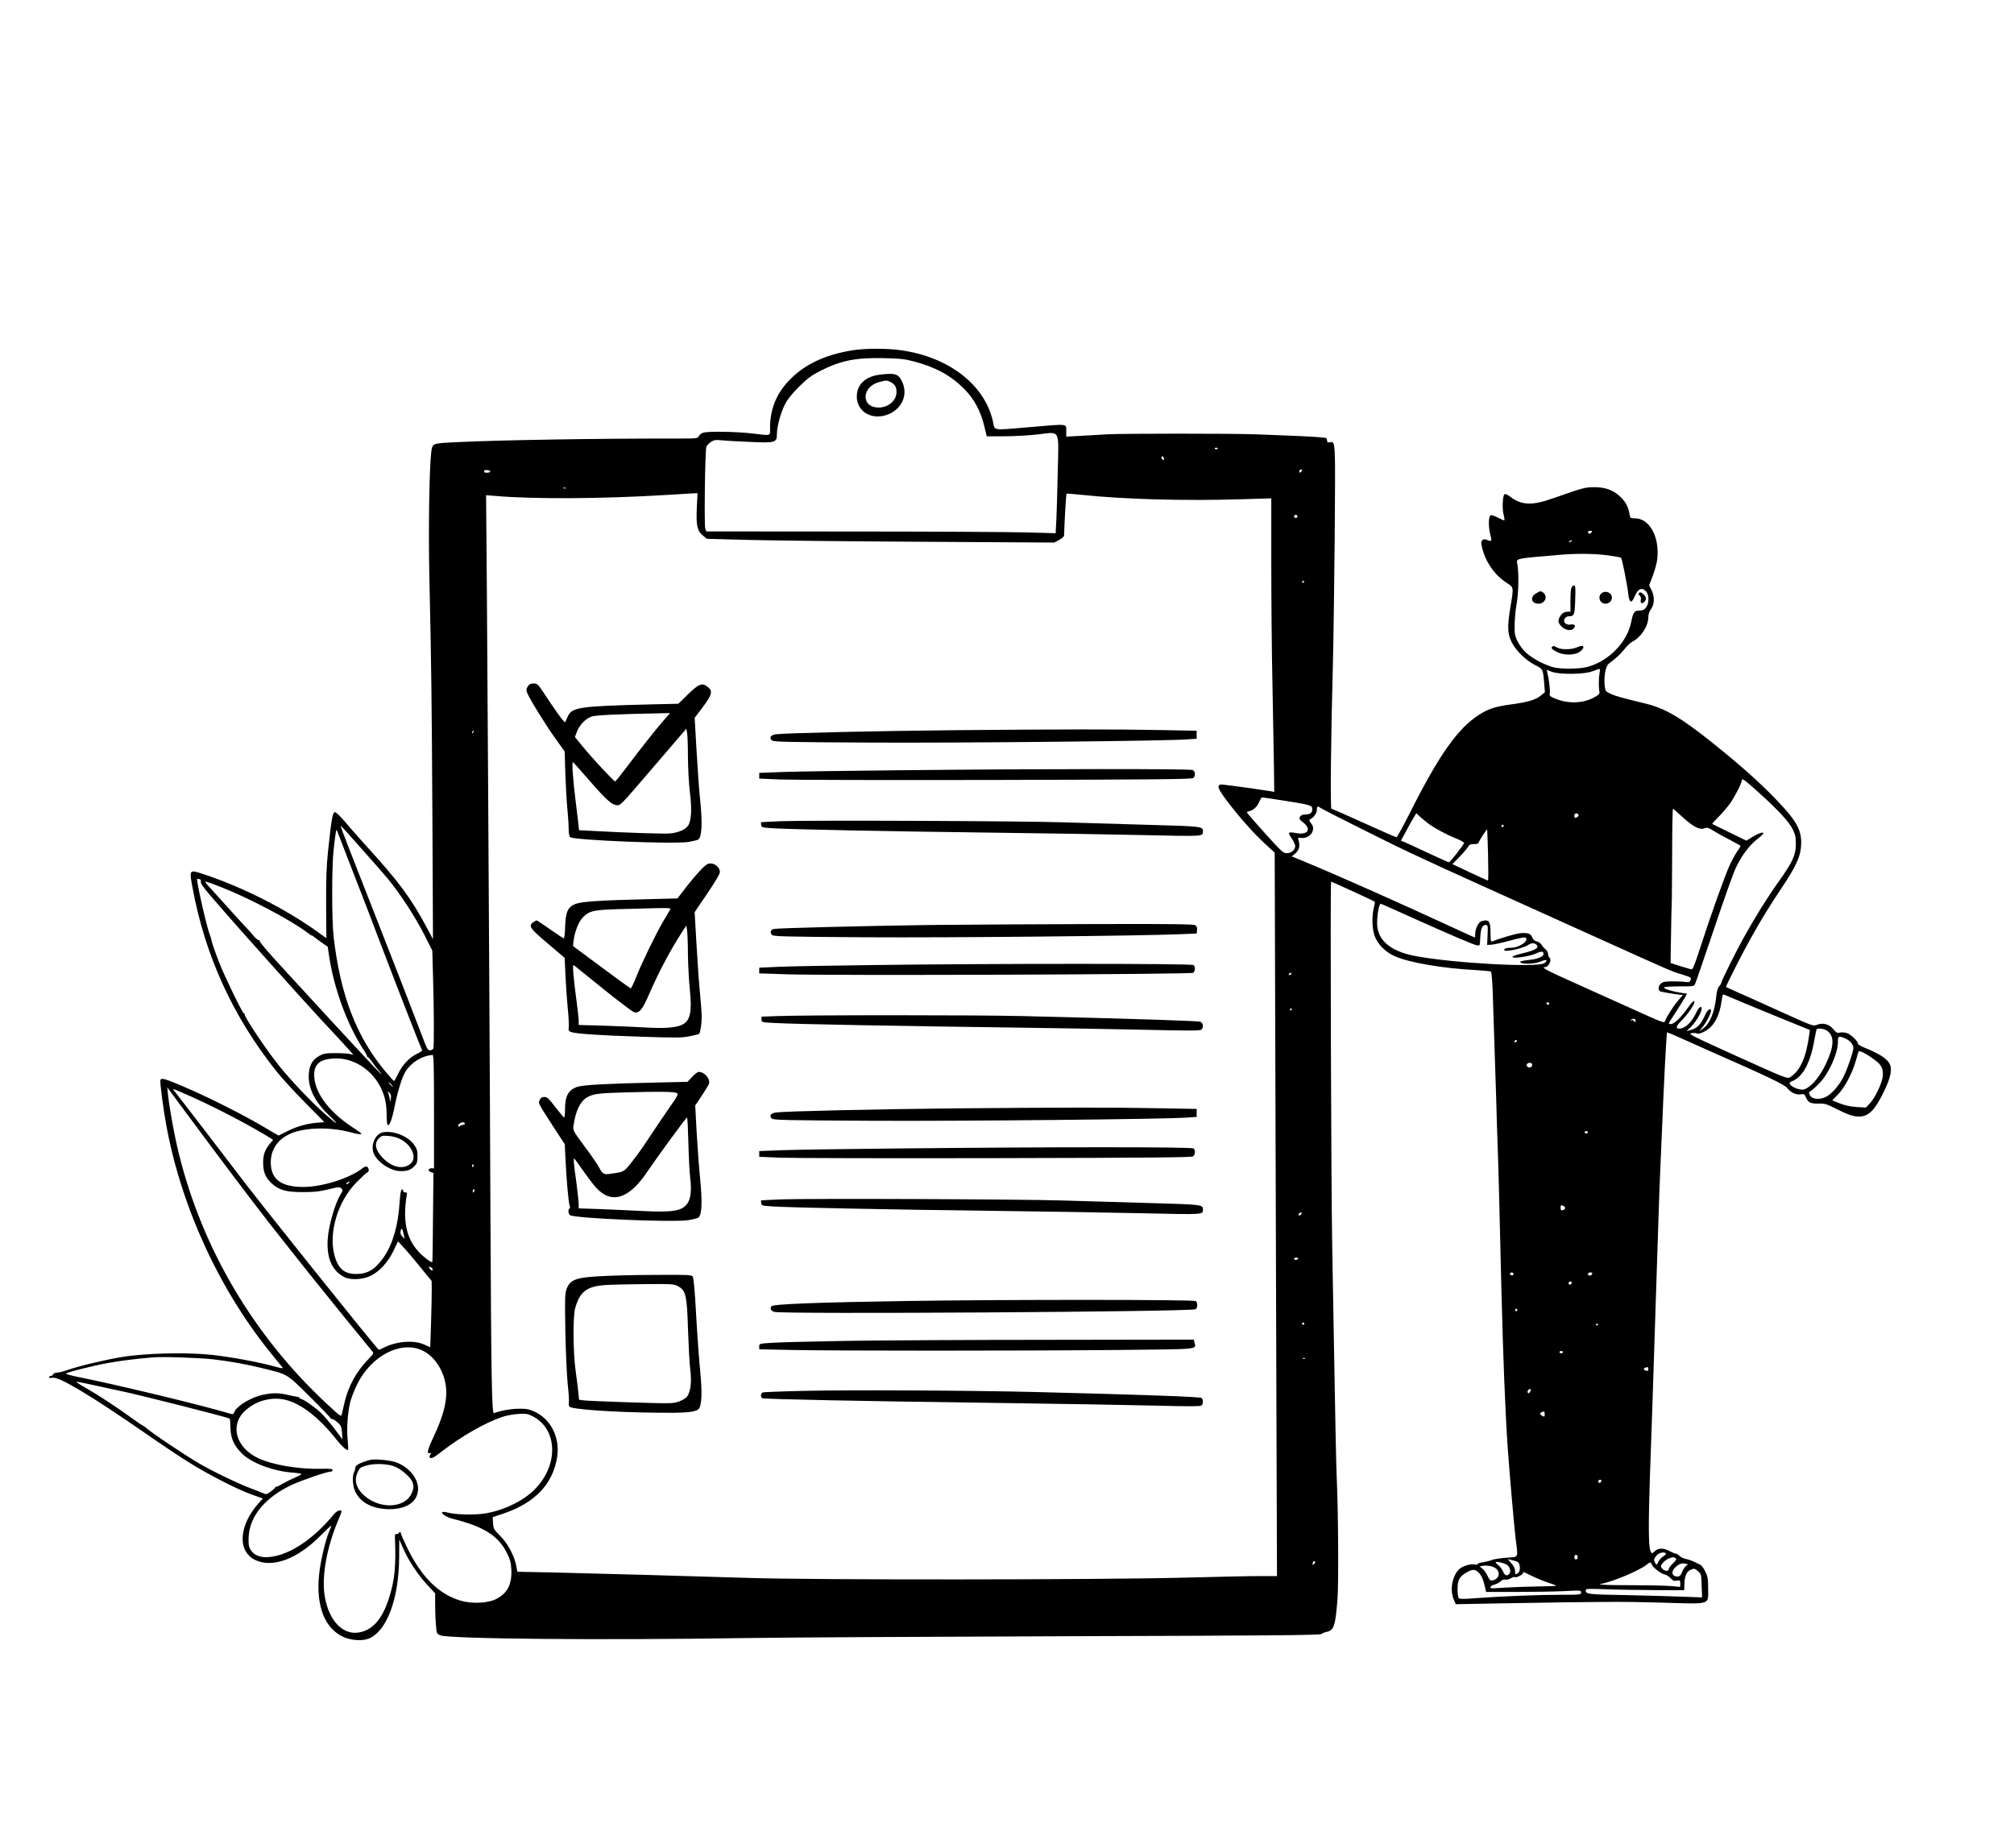 <?xml version="1.0" standalone="no"?>
<!DOCTYPE svg PUBLIC "-//W3C//DTD SVG 20010904//EN"
 "http://www.w3.org/TR/2001/REC-SVG-20010904/DTD/svg10.dtd">
<svg version="1.0" xmlns="http://www.w3.org/2000/svg"
 width="1768pt" height="1622pt" viewBox="0 0 1768 1622"
 preserveAspectRatio="xMidYMid meet">

<g transform="translate(0,1622) scale(0.1,-0.1)"
fill="#000000" stroke="none">
<path d="M7485 13145 c-244 -39 -428 -126 -561 -268 -110 -116 -163 -250 -164
-409 0 -79 17 -74 -160 -53 -135 16 -377 20 -425 7 -16 -4 -34 -18 -40 -30
-10 -22 -13 -22 -220 -22 -664 1 -1524 -13 -1890 -31 -235 -11 -228 -9 -239
-87 -17 -134 -26 -657 -17 -1087 18 -812 21 -1070 27 -2140 l5 -1050 -61 114
c-133 249 -246 400 -535 716 -55 61 -133 149 -174 198 -40 48 -81 87 -90 87
-21 0 -31 -56 -61 -340 -14 -135 -18 -243 -17 -471 l2 -295 -75 54 c-278 200
-651 390 -986 502 -145 49 -144 51 -115 -107 111 -604 355 -1137 738 -1618 48
-60 162 -185 254 -277 92 -93 166 -168 165 -169 0 0 -28 -2 -61 -5 -92 -8
-172 -30 -260 -73 l-80 -40 -145 85 c-182 107 -487 260 -693 347 -159 68 -192
77 -199 55 -6 -16 27 -265 53 -403 135 -727 475 -1459 938 -2020 36 -44 72
-88 79 -97 11 -14 1 -13 -75 8 -139 38 -374 81 -543 100 -225 24 -587 15 -796
-20 -155 -26 -374 -79 -478 -115 -33 -12 -71 -21 -86 -21 -16 0 -30 -7 -34
-15 -3 -8 -12 -15 -21 -15 -8 0 -15 -5 -15 -10 0 -7 13 -9 33 -5 57 10 333
-155 817 -490 129 -90 298 -203 375 -251 170 -107 427 -239 557 -285 l96 -34
-35 -38 c-178 -198 -192 -427 -30 -503 154 -71 371 11 576 220 47 47 86 84 88
82 2 -2 -6 -25 -18 -52 -34 -81 -76 -262 -88 -379 -28 -277 51 -474 217 -547
67 -29 161 -35 216 -14 160 61 268 348 270 716 l1 155 32 -73 c47 -108 128
-233 211 -322 l72 -78 0 -100 c0 -54 3 -134 7 -177 6 -75 7 -78 38 -91 76 -32
1414 -44 2690 -24 330 5 1597 12 2815 16 1761 5 2218 9 2230 19 8 7 29 16 46
19 64 14 76 50 95 281 11 138 7 778 -6 1060 -5 110 -12 434 -25 1185 -5 316
-12 701 -15 855 -10 522 -18 3205 -10 3205 8 0 376 -169 384 -176 2 -1 -2 -26
-9 -53 -19 -80 -15 -187 9 -252 26 -69 97 -140 174 -173 128 -57 422 -107 709
-122 70 -4 131 -10 136 -13 5 -3 13 -85 16 -181 9 -257 24 -726 31 -955 3
-110 7 -258 10 -330 9 -244 16 -507 35 -1320 15 -598 34 -1086 56 -1400 14
-203 56 -682 69 -792 22 -178 31 -159 -82 -168 -54 -4 -111 -13 -128 -20 -16
-7 -51 -16 -77 -20 -27 -3 -48 -11 -48 -16 0 -5 -11 -7 -24 -3 -33 8 -106 -14
-134 -39 -64 -59 -87 -186 -49 -271 l17 -39 368 7 c928 16 1090 17 1437 7 446
-13 410 -24 410 127 0 83 -4 104 -25 146 -14 28 -32 53 -40 57 -8 4 -34 16
-57 28 -23 11 -57 23 -76 26 -20 4 -43 16 -53 26 -9 10 -23 19 -30 19 -7 0
-34 11 -61 25 -54 29 -97 26 -132 -7 -21 -19 -21 -19 -33 9 -17 38 -18 248 -3
683 14 376 24 689 40 1185 2 83 7 222 10 310 3 88 12 365 20 615 8 250 17 500
20 555 3 55 7 159 10 230 24 587 44 966 50 973 1 1 78 -32 171 -74 93 -42 203
-91 244 -109 445 -195 616 -277 638 -305 33 -42 78 -63 119 -57 30 5 34 3 47
-28 19 -44 41 -55 112 -53 52 2 70 -4 149 -44 109 -55 155 -70 205 -70 84 1
138 55 217 217 63 129 77 203 48 252 -23 40 -93 85 -192 125 -46 18 -83 38
-83 45 0 23 -61 82 -96 93 -19 7 -47 9 -62 5 -23 -6 -32 -1 -58 30 -37 45 -94
60 -145 38 -31 -13 -39 -10 -328 121 -163 74 -334 151 -381 171 -47 21 -86 39
-88 40 -5 5 155 319 225 442 95 169 161 275 264 429 115 172 160 264 168 349
15 146 -26 227 -214 423 -152 158 -313 301 -552 493 -291 233 -426 312 -607
355 -204 49 -255 64 -299 84 -42 20 -45 24 -50 69 -9 78 8 173 35 194 71 54
103 84 140 130 22 28 53 58 69 65 74 36 139 136 139 214 0 24 8 50 21 67 33
44 36 110 9 166 l-23 47 33 86 c18 48 36 114 39 147 20 195 -69 355 -198 355
-39 0 -40 1 -46 38 -11 64 -37 112 -87 157 -63 56 -130 79 -228 78 -78 -1 -97
-6 -355 -97 -191 -67 -277 -63 -384 18 -23 17 -38 23 -45 16 -15 -15 -20 -125
-7 -176 7 -26 10 -49 7 -51 -3 -3 -27 7 -55 22 -27 15 -57 25 -65 22 -20 -8
-22 -101 -2 -175 14 -55 12 -58 -30 -42 -21 8 -31 8 -42 -3 -12 -13 -12 -23 2
-77 31 -120 111 -232 213 -297 62 -40 62 -35 33 -208 -29 -176 -27 -238 10
-312 37 -75 125 -160 207 -202 68 -34 68 -33 79 -162 l6 -76 -37 -30 c-45 -37
-112 -57 -268 -78 -131 -18 -190 -37 -275 -91 -185 -119 -351 -354 -602 -854
-61 -121 -116 -220 -121 -220 -6 0 -134 56 -286 125 -151 69 -280 125 -285
125 -11 0 -5 623 13 1275 5 193 12 702 16 1132 6 842 8 820 -44 810 -17 -3
-23 0 -23 14 0 10 -4 20 -8 23 -10 6 -131 14 -307 21 -77 3 -214 8 -305 12
-205 8 -1179 8 -1315 0 -55 -4 -157 -9 -227 -13 l-128 -7 0 46 c0 70 26 67
-323 37 -337 -28 -302 -34 -321 53 -72 317 -382 560 -798 621 -124 19 -320 19
-433 1z m538 -98 c195 -52 324 -123 444 -244 86 -87 142 -192 174 -325 l21
-88 152 0 c83 0 215 7 294 16 203 24 186 53 178 -311 -3 -159 -9 -350 -12
-423 l-7 -133 -256 7 c-141 4 -831 8 -1533 8 l-1278 1 -9 25 c-10 31 -2 686
10 717 5 13 23 32 41 44 27 17 43 19 88 14 30 -3 141 -10 245 -14 232 -11 245
-7 245 68 0 67 34 191 72 264 21 41 63 93 122 152 74 73 109 99 183 137 180
92 312 119 553 114 149 -3 190 -7 273 -29z m2667 -761 c0 -11 -19 -15 -25 -6
-3 5 1 10 9 10 9 0 16 -2 16 -4z m-470 -98 c0 -4 -6 -5 -14 -2 -8 3 -12 12 -9
21 5 12 7 12 14 1 5 -7 9 -16 9 -20z m-5916 -109 c-7 -11 -54 -12 -54 -1 0 15
10 19 35 14 14 -2 22 -8 19 -13z m7124 9 c-2 -6 -10 -14 -16 -16 -7 -2 -10 2
-6 12 7 18 28 22 22 4z m-6461 -154 c-3 -3 -12 -4 -19 -1 -8 3 -5 6 6 6 11 1
17 -2 13 -5z m1150 -171 c-7 -157 4 -205 53 -244 l35 -29 375 -10 c206 -5 893
-13 1525 -16 l1150 -7 43 23 c23 12 42 29 43 39 3 118 18 363 21 367 3 2 67
-3 144 -11 360 -38 887 -53 1382 -38 l272 8 0 -565 c0 -311 4 -783 10 -1050 5
-267 11 -592 13 -723 l3 -239 -45 8 c-173 27 -418 60 -428 57 -32 -12 -20 -40
62 -149 110 -145 230 -279 333 -374 l82 -75 5 -1670 c3 -918 7 -2347 10 -3175
l5 -1506 -133 0 c-72 1 -384 -6 -692 -14 -726 -19 -3259 -21 -3820 -2 -445 14
-1292 38 -1721 48 l-302 6 -11 56 c-17 88 -76 195 -141 260 -54 53 -58 61 -62
110 l-3 53 95 32 c277 94 434 259 471 496 26 171 -54 332 -200 399 -46 21 -70
26 -136 25 -68 0 -163 -17 -219 -39 -19 -7 -24 320 -31 1816 -3 646 -7 1546
-10 2000 -3 454 -7 1214 -10 1690 -3 476 -8 1245 -11 1709 l-7 844 83 -7 c345
-29 937 -25 1485 8 116 7 228 14 249 15 l39 1 -6 -127z m5273 -76 c0 -8 -7
-14 -15 -14 -8 0 -15 6 -15 14 0 7 7 13 15 13 8 0 15 -6 15 -13z m2580 -142
c-12 -15 -30 -12 -30 6 0 5 10 9 21 9 18 0 19 -2 9 -15z m-175 -75 c-3 -5 -12
-10 -18 -10 -7 0 -6 4 3 10 19 12 23 12 15 0z m319 -125 c60 -8 113 -18 117
-22 9 -10 56 -246 64 -325 8 -69 28 -77 52 -20 30 73 65 91 103 50 28 -30 28
-106 -1 -142 -16 -20 -29 -26 -58 -26 -44 0 -54 -14 -71 -99 -36 -180 -198
-346 -386 -396 -69 -18 -222 -20 -292 -4 -73 17 -188 77 -242 126 -28 25 -61
68 -77 101 -25 50 -28 68 -27 147 1 50 8 131 17 180 18 94 21 266 8 347 -10
59 -40 52 379 88 143 12 300 10 414 -5z m-2664 -229 c0 -3 -4 -8 -10 -11 -5
-3 -10 -1 -10 4 0 6 5 11 10 11 6 0 10 -2 10 -4z m2592 -803 c-8 -44 -9 -127
-2 -163 4 -21 -2 -28 -45 -52 -102 -55 -233 -58 -350 -8 -39 17 -45 23 -40 43
5 20 -7 125 -22 184 l-5 23 43 -17 c69 -26 286 -24 359 4 72 28 70 29 62 -14z
m-9891 -526 c-10 -9 -11 -8 -5 6 3 10 9 15 12 12 3 -3 0 -11 -7 -18z m11260
-499 c181 -161 291 -278 324 -343 25 -51 30 -72 30 -135 0 -95 -28 -157 -148
-325 -103 -145 -208 -313 -309 -495 -73 -131 -198 -384 -198 -399 0 -4 -8 -18
-19 -30 -12 -14 -21 -45 -25 -89 -14 -139 -56 -239 -119 -284 l-32 -23 28 34
c32 39 77 123 77 146 0 32 -30 13 -50 -32 -38 -87 -73 -123 -135 -137 l-30 -8
37 36 c64 62 119 176 86 176 -8 0 -23 -19 -34 -42 -40 -90 -100 -148 -153
-148 -34 0 -28 22 20 70 62 62 125 158 112 171 -6 6 -26 -15 -59 -62 -54 -78
-117 -139 -146 -139 -10 0 -18 3 -18 6 0 4 29 51 65 105 35 54 71 112 79 127
l15 29 -47 7 c-75 10 -164 38 -154 48 5 5 66 9 135 9 113 -1 128 1 136 18 6
10 80 227 166 481 85 254 172 499 194 544 49 103 116 193 183 246 29 23 55 46
56 51 8 20 -36 7 -90 -26 l-57 -35 -148 72 c-81 40 -150 74 -152 75 -2 2 24
31 58 65 34 34 80 88 102 120 42 61 99 174 99 196 0 23 18 11 121 -80z m-4129
-98 c221 -35 238 -40 238 -73 0 -32 -18 -47 -60 -47 -24 0 -39 -6 -47 -19 -11
-17 -8 -24 27 -51 77 -61 40 -114 -63 -93 -29 6 -56 7 -60 3 -5 -4 5 -27 22
-50 17 -24 31 -54 31 -67 0 -34 -34 -63 -74 -63 -31 0 -46 14 -192 176 -88 97
-159 179 -158 183 0 3 9 8 20 10 35 6 71 40 88 81 9 22 20 40 25 40 6 0 97
-14 203 -30z m315 -65 c12 -8 169 -89 350 -179 302 -151 379 -188 548 -266 33
-15 94 -43 135 -63 41 -19 217 -99 390 -177 173 -78 599 -270 945 -427 740
-334 698 -316 802 -348 77 -24 82 -27 74 -48 -8 -19 -14 -21 -47 -17 -22 3
-73 5 -115 5 -62 0 -81 -4 -98 -19 -26 -23 -28 -63 -3 -70 24 -7 131 -25 166
-28 l29 -3 -41 -48 c-39 -44 -100 -140 -115 -179 -8 -22 -5 -23 -332 125 -126
57 -344 154 -482 217 -226 101 -279 130 -241 130 34 0 65 68 38 85 -5 3 -10
17 -10 30 0 13 -11 32 -23 42 -13 10 -29 29 -36 41 -7 13 -25 25 -41 28 -20 5
-32 15 -39 35 -12 34 -43 44 -111 36 -40 -5 -170 -43 -240 -71 -13 -5 -15 5
-15 61 0 95 -9 123 -41 123 -14 0 -34 -5 -46 -11 -24 -13 -48 -67 -48 -109 0
-16 -2 -30 -3 -30 -2 0 -78 34 -168 76 -537 248 -1030 467 -1361 604 l-78 32
29 24 c34 29 45 66 32 111 -9 31 -9 31 22 27 44 -7 93 25 102 66 6 25 2 39
-16 63 -17 24 -19 32 -9 35 29 10 60 52 60 82 0 34 6 37 37 15z m3169 -74 c93
-86 154 -119 196 -103 26 10 35 7 81 -22 29 -18 94 -54 145 -80 50 -26 92 -50
92 -53 0 -2 -14 -25 -31 -49 -17 -25 -47 -80 -66 -122 -42 -91 -165 -436 -255
-714 -46 -144 -67 -198 -78 -197 -8 0 -53 13 -100 28 l-85 27 4 234 c2 129 4
258 6 285 2 28 3 227 4 443 0 215 4 392 7 392 3 0 39 -31 80 -69z m-2231 -58
c55 -42 163 -100 248 -134 40 -16 71 -33 69 -40 -4 -17 -123 -169 -132 -169
-5 0 -91 39 -192 86 -100 47 -193 90 -206 95 l-24 9 48 88 c25 48 56 102 67
120 l20 33 31 -29 c17 -15 49 -42 71 -59z m1321 76 c3 -6 0 -15 -7 -20 -22
-14 -29 -11 -29 11 0 21 24 27 36 9z m-656 -99 c0 -5 -4 -10 -10 -10 -5 0 -10
5 -10 10 0 6 5 10 10 10 6 0 10 -4 10 -10z m-10009 -220 c81 -91 178 -201 214
-245 101 -120 246 -343 322 -495 l68 -135 6 -215 c9 -290 10 -625 3 -644 -3
-9 -16 -16 -29 -16 -19 0 -27 13 -55 88 -51 136 -273 707 -440 1132 -194 492
-290 741 -290 749 0 3 12 -7 27 -24 14 -16 92 -104 174 -195z m-131 -85 c51
-132 98 -253 105 -270 7 -16 88 -228 180 -470 154 -405 352 -911 361 -926 2
-4 -21 -19 -51 -33 -65 -32 -126 -99 -163 -178 -15 -32 -30 -58 -33 -58 -3 0
-35 35 -71 78 -257 305 -400 673 -459 1187 -17 141 -17 615 -1 760 20 176 23
193 32 170 4 -11 49 -128 100 -260z m10003 48 c3 -123 3 -223 -1 -223 -3 0
-75 32 -159 72 l-153 72 63 65 c35 36 69 76 76 89 9 17 20 22 51 22 24 0 40 5
40 12 0 11 71 121 75 116 1 -2 5 -103 8 -225z m-11300 -233 c-4 -13 22 -50 83
-121 49 -56 105 -121 124 -143 83 -98 720 -809 835 -932 5 -6 60 -64 121 -130
61 -65 126 -136 144 -157 l33 -38 -29 8 c-16 4 -74 8 -129 8 -88 0 -106 -4
-144 -25 -63 -35 -91 -92 -91 -181 0 -114 62 -231 181 -343 101 -96 69 -81
-47 22 -122 109 -298 295 -399 422 -118 149 -297 417 -298 447 0 7 -3 10 -7 8
-9 -5 -168 322 -215 443 -35 88 -68 186 -71 207 0 6 -6 23 -12 38 -24 57 -112
441 -112 487 0 4 8 6 19 3 12 -3 17 -11 14 -23z m174 -46 c244 -95 610 -288
754 -396 27 -21 49 -35 49 -32 0 3 6 -1 13 -8 8 -7 39 -30 69 -51 l55 -38 12
-82 c42 -282 158 -599 296 -812 22 -33 38 -63 37 -67 -1 -5 2 -8 6 -8 5 0 24
-21 42 -47 18 -27 45 -60 58 -75 14 -16 23 -28 20 -28 -4 0 -91 91 -194 203
-103 111 -210 227 -238 257 -28 30 -101 109 -161 175 -154 168 -192 209 -261
284 -147 158 -223 249 -216 256 4 5 2 5 -4 2 -6 -4 -29 14 -50 40 -22 26 -46
54 -55 62 -23 24 -135 146 -219 240 -41 46 -86 96 -100 111 -43 45 -53 60 -41
60 6 0 64 -21 128 -46z m10411 -248 c386 -174 602 -266 622 -266 23 0 21 -4
25 77 4 72 18 103 46 103 20 0 21 -4 18 -87 l-4 -88 40 2 c22 2 95 18 162 36
67 19 127 31 133 27 40 -25 -50 -90 -125 -90 -44 0 -74 -13 -56 -24 20 -13
173 23 207 49 25 19 58 19 75 -1 21 -26 -14 -46 -125 -73 -66 -16 -94 -27 -88
-33 15 -15 157 8 209 33 43 21 63 19 63 -6 0 -21 -49 -43 -111 -50 -88 -10
-105 -15 -88 -26 25 -16 131 -10 176 11 46 21 68 10 30 -15 -65 -42 -822 1
-1146 65 -213 43 -324 143 -322 289 1 86 19 174 34 167 7 -2 108 -48 225 -100z
m-1013 -516 c-3 -5 -11 -10 -16 -10 -6 0 -7 5 -4 10 3 6 11 10 16 10 6 0 7 -4
4 -10z m3960 -249 c88 -37 258 -107 377 -155 l216 -88 -5 -36 c-27 -204 -78
-319 -166 -377 -27 -17 -27 -17 -466 181 -401 182 -436 199 -403 204 21 3 42
2 48 -2 6 -5 27 -2 46 7 97 40 151 131 173 288 3 26 9 47 13 47 4 0 79 -31
167 -69z m-1695 -11 c0 -5 -4 -10 -9 -10 -6 0 -13 5 -16 10 -3 6 1 10 9 10 9
0 16 -4 16 -10z m-2260 -50 c0 -5 -5 -10 -11 -10 -5 0 -7 5 -4 10 3 6 8 10 11
10 2 0 4 -4 4 -10z m3018 -98 c2 -7 -1 -12 -7 -12 -6 0 -11 4 -11 10 0 5 -8 7
-17 4 -15 -5 -16 -4 -3 5 17 12 32 10 38 -7z m1685 -93 c63 -49 57 -140 -17
-294 -47 -96 -105 -171 -160 -205 -29 -17 -41 -19 -76 -11 -40 9 -80 35 -80
53 0 5 10 12 23 17 91 35 159 160 193 353 9 51 18 96 21 101 9 15 71 6 96 -14z
m153 -64 c43 -18 73 -52 74 -84 0 -34 -56 -196 -92 -264 -43 -80 -109 -151
-160 -171 -56 -23 -115 -13 -131 21 -9 21 -8 26 8 35 11 6 45 36 75 67 83 84
162 259 164 359 0 58 5 61 62 37z m-2881 -25 c-3 -5 -11 -10 -16 -10 -6 0 -7
5 -4 10 3 6 11 10 16 10 6 0 7 -4 4 -10z m3147 -168 c56 -42 72 -76 66 -140
-6 -60 -67 -189 -113 -238 l-35 -37 -83 5 c-55 4 -103 14 -147 32 l-66 26 52
53 c58 61 123 183 154 290 12 40 23 78 25 85 5 15 69 -18 147 -76z m-12652
-450 l0 -499 -21 1 c-30 1 -36 -22 -8 -33 l24 -8 -4 -389 c-1 -214 -4 -391 -6
-393 -8 -8 -75 42 -118 88 -111 119 -144 275 -105 509 2 11 -3 16 -14 14 -11
-2 -18 3 -18 13 0 9 -6 15 -12 13 -9 -3 -15 -40 -20 -112 -12 -201 -60 -368
-139 -482 -73 -106 -139 -147 -239 -148 -108 -1 -163 47 -195 169 -51 198 32
472 195 636 41 42 83 81 94 86 13 7 16 16 11 32 -8 26 -25 27 -56 3 -111 -86
-351 -162 -515 -162 -197 0 -287 67 -287 216 0 114 63 205 175 253 129 55 347
59 529 10 44 -12 83 -19 86 -15 8 7 17 0 -93 74 -198 135 -314 298 -316 443 0
97 48 139 169 147 193 12 380 -124 444 -326 15 -46 22 -96 23 -159 0 -50 4
-94 7 -97 17 -17 40 43 64 164 27 134 64 252 93 300 52 84 144 141 240 149 9
1 12 -105 12 -497z m9640 408 c0 -21 -33 -29 -45 -10 -9 15 4 30 26 30 12 0
19 -7 19 -20z m-10015 -170 c10 -11 16 -20 13 -20 -3 0 -13 9 -23 20 -10 11
-16 20 -13 20 3 0 13 -9 23 -20z m-1596 -525 c299 -400 492 -653 646 -846 55
-69 159 -200 230 -290 112 -141 508 -629 553 -682 15 -16 11 -22 -40 -75 -100
-103 -171 -233 -203 -372 -10 -41 -20 -87 -24 -103 -6 -27 -8 -26 -136 93
-636 593 -1086 1352 -1293 2185 -40 159 -84 400 -97 525 l-7 65 96 -130 c53
-71 177 -238 275 -370z m-214 442 c209 -90 507 -243 696 -356 l77 -47 -25 -29
c-48 -59 -63 -100 -63 -172 0 -85 23 -137 80 -186 67 -57 124 -72 270 -72 98
0 146 5 223 24 89 22 99 23 114 8 14 -14 14 -18 -6 -50 -52 -85 -109 -285
-115 -407 -7 -162 41 -267 148 -322 53 -27 160 -22 230 12 76 37 151 118 199
217 l41 86 54 -59 c30 -32 96 -111 147 -174 l94 -115 1 -75 c0 -41 -2 -172 -6
-291 l-7 -216 -54 24 c-90 41 -242 29 -355 -28 -21 -10 -39 -19 -42 -19 -12 0
-1103 1363 -1236 1544 -14 19 -144 189 -289 378 -145 189 -269 349 -275 357
-13 17 -20 19 99 -32z m1806 -39 l-5 -33 -6 35 c-3 20 -10 42 -15 50 -6 10 -2
9 12 -2 15 -14 18 -26 14 -50z m650 -223 c-1 -5 -9 -10 -18 -10 -10 0 -21 -4
-25 -10 -4 -5 -11 -6 -15 -1 -10 10 27 38 45 34 7 -2 13 -7 13 -13z m9859 -75
c0 -5 -7 -10 -15 -10 -8 0 -15 5 -15 10 0 6 7 10 15 10 8 0 15 -4 15 -10z
m-9783 -295 c0 -8 -4 -12 -9 -9 -5 3 -6 10 -3 15 9 13 12 11 12 -6z m-1097
-150 c-7 -9 -15 -13 -19 -10 -3 3 1 10 9 15 21 14 24 12 10 -5z m1104 -70 c-4
-8 -8 -15 -10 -15 -2 0 -4 7 -4 15 0 8 4 15 10 15 5 0 7 -7 4 -15z m9560 -131
c22 -9 20 -31 -4 -37 -16 -4 -20 0 -20 19 0 26 1 27 24 18z m-2300 -69 c-7
-16 -24 -21 -24 -6 0 8 7 13 27 20 1 1 0 -6 -3 -14z m-7879 -185 l7 -35 -20
20 c-15 15 -19 28 -15 49 7 33 17 21 28 -34z m7850 -210 c-3 -5 -13 -10 -21
-10 -8 0 -14 5 -14 10 0 6 9 10 21 10 11 0 17 -4 14 -10z m-7606 -79 c7 -5 12
-14 9 -21 -2 -7 -10 -4 -22 9 -19 21 -12 28 13 12z m9494 -47 c11 -11 -3 -24
-18 -18 -8 4 -12 10 -9 15 6 11 18 12 27 3z m695 -6 c-7 -19 -38 -22 -38 -4 0
10 9 16 21 16 12 0 19 -5 17 -12z m-180 -80 c-6 -18 -28 -21 -28 -4 0 9 7 16
16 16 9 0 14 -5 12 -12z m-478 -238 c0 -5 -4 -10 -10 -10 -5 0 -10 5 -10 10 0
6 5 10 10 10 6 0 10 -4 10 -10z m-1870 -120 c0 -5 -4 -10 -10 -10 -5 0 -10 5
-10 10 0 6 5 10 10 10 6 0 10 -4 10 -10z m2580 -4 c0 -3 -4 -8 -10 -11 -5 -3
-10 -1 -10 4 0 6 5 11 10 11 6 0 10 -2 10 -4z m-10325 -230 c103 -47 185 -166
207 -300 20 -123 -12 -262 -111 -471 -50 -105 -57 -143 -26 -131 12 4 13 2 2
-15 -10 -16 -9 -21 2 -28 10 -7 37 8 95 54 173 134 380 253 531 305 33 12 96
24 140 27 73 5 85 3 131 -20 220 -112 230 -428 19 -641 -105 -107 -289 -193
-458 -215 -89 -11 -236 -7 -300 9 -26 7 -51 10 -54 6 -14 -14 38 -46 99 -61
266 -67 395 -149 469 -300 28 -57 35 -83 38 -148 5 -127 -35 -204 -133 -254
-73 -38 -215 -44 -315 -14 -194 59 -346 212 -472 475 -27 56 -49 107 -49 114
0 6 -4 12 -10 12 -5 0 -10 -4 -10 -9 0 -5 -8 -8 -17 -7 -14 1 -18 -6 -16 -34
10 -253 -1 -369 -53 -532 -57 -177 -138 -272 -253 -297 -144 -31 -268 91 -308
303 -33 175 12 437 121 693 31 75 31 73 5 73 -11 0 -32 -15 -47 -32 -192 -235
-420 -378 -599 -378 -62 0 -113 26 -136 70 -15 28 -17 50 -14 114 12 182 149
344 383 453 89 40 300 113 332 113 12 0 22 6 22 14 0 11 -19 14 -97 12 -200
-5 -432 34 -558 94 -195 93 -249 289 -115 414 96 90 234 127 358 97 139 -35
295 -157 447 -350 44 -56 91 -98 101 -89 2 3 0 42 -4 89 -10 97 0 242 23 332
8 34 36 104 61 156 122 248 381 384 569 297z m10015 -16 c0 -5 -7 -10 -15 -10
-8 0 -15 5 -15 10 0 6 7 10 15 10 8 0 15 -4 15 -10z m-11840 -64 c160 -20 275
-41 419 -76 233 -57 213 -45 421 -251 102 -101 184 -187 183 -190 -1 -4 3 -6
10 -5 7 0 29 -13 49 -30 32 -28 36 -37 40 -90 l4 -59 -72 95 c-39 52 -94 116
-122 142 -52 48 -153 118 -172 118 -5 0 -10 4 -10 8 0 4 -8 8 -17 9 -10 1 -47
9 -83 17 -81 19 -136 20 -221 2 -108 -23 -237 -102 -254 -156 -5 -16 -11 -17
-38 -9 -259 77 -986 252 -1349 325 -49 10 -88 21 -88 25 0 10 229 69 370 94
109 20 230 35 390 49 87 8 426 -4 540 -18z m9577 8 c-3 -3 -12 -4 -19 -1 -8 3
-5 6 6 6 11 1 17 -2 13 -5z m3013 -93 c0 -14 -5 -18 -20 -14 -23 6 -26 19 -7
26 22 9 27 7 27 -12z m-13618 -147 c90 -20 181 -40 203 -44 165 -34 951 -233
962 -244 2 -2 5 -39 6 -82 3 -91 29 -151 99 -222 79 -82 272 -156 441 -169 43
-3 80 -9 82 -13 2 -4 -22 -17 -53 -30 -31 -13 -79 -37 -107 -53 -27 -17 -56
-30 -63 -30 -6 0 -10 -2 -7 -5 2 -3 -14 -18 -36 -34 -39 -28 -42 -29 -72 -15
-18 8 -66 27 -107 42 -108 40 -344 154 -457 221 -151 90 -404 260 -480 324 -7
5 -15 10 -17 10 -3 0 -46 30 -96 66 -111 81 -293 201 -380 250 -83 47 -107 64
-93 64 7 0 85 -16 175 -36z m12582 -48 c-3 -9 -10 -16 -15 -16 -14 0 -11 28 4
33 16 6 19 3 11 -17z m126 -201 c0 -23 -2 -24 -20 -15 -23 12 -26 26 -7 33 23
10 27 7 27 -18z m498 -587 c-6 -18 -28 -21 -28 -4 0 9 7 16 16 16 9 0 14 -5
12 -12z m566 -636 c3 -5 -8 -16 -23 -25 -16 -9 -35 -31 -44 -48 -14 -30 -15
-31 -26 -11 -15 28 -14 35 10 66 20 25 71 37 83 18z m-774 -32 c0 -11 -7 -20
-15 -20 -8 0 -15 9 -15 20 0 11 7 20 15 20 8 0 15 -9 15 -20z m859 -9 c11 -7
7 -16 -22 -44 -21 -19 -37 -42 -37 -51 0 -21 -34 -21 -54 0 -9 8 -16 19 -16
22 0 18 35 55 64 68 37 16 46 17 65 5z m-1388 -32 c24 -12 29 -76 9 -94 -24
-22 -30 -19 -30 15 0 19 -11 42 -32 66 l-32 37 34 -8 c19 -4 42 -11 51 -16z
m-1782 -15 c-15 -18 -22 -13 -13 10 3 9 10 13 16 10 5 -3 4 -12 -3 -20z m1688
-10 c28 -18 40 -59 23 -79 -20 -24 -40 -17 -55 19 -8 19 -26 43 -40 54 -14 11
-25 23 -25 27 0 11 72 -5 97 -21z m1277 -5 c14 -27 84 -78 113 -82 12 -2 34
-16 48 -31 21 -23 32 -27 56 -22 27 5 29 3 29 -25 l0 -30 -72 7 c-40 4 -207 8
-372 8 -173 0 -282 4 -260 9 117 23 342 118 409 171 33 26 33 26 49 -5z m309
11 c6 0 2 -7 -10 -15 -11 -8 -28 -33 -37 -55 -12 -30 -21 -40 -39 -40 -51 0
-61 43 -19 82 28 27 57 38 80 32 8 -2 19 -4 25 -4z m-1687 -35 c50 -32 37 -96
-22 -108 -22 -4 -28 2 -46 40 -11 24 -31 52 -45 62 l-24 20 23 4 c36 8 88 0
114 -18z m1781 -29 c27 -23 28 -29 31 -127 l4 -102 -164 6 c-89 4 -316 10
-503 14 -342 6 -354 8 -355 43 0 13 22 14 162 9 90 -4 285 -7 433 -8 l270 -1
2 61 c2 65 20 104 56 119 32 13 33 12 64 -14z m-1922 -16 c19 -20 34 -52 45
-97 l16 -68 265 0 c145 0 333 3 417 7 148 8 152 7 152 -12 0 -19 -7 -20 -177
-20 -196 0 -544 -14 -752 -30 -96 -8 -137 -8 -145 0 -6 6 -11 42 -11 80 0 79
17 111 81 147 52 30 75 29 109 -7z m461 -24 c38 -19 102 -45 141 -58 40 -13
73 -25 73 -28 0 -3 -69 -6 -153 -7 -127 -2 -250 -7 -396 -16 -40 -3 -35 21 7
32 21 6 46 19 56 30 10 11 25 16 40 14 13 -3 35 3 49 12 15 9 31 14 36 10 13
-7 71 22 71 35 0 14 -2 14 76 -24z"/>
<path d="M7718 12930 c-115 -15 -188 -79 -196 -174 -11 -134 111 -223 251
-182 136 40 203 172 148 292 -33 73 -63 82 -203 64z m102 -65 c36 -19 50 -43
50 -87 0 -80 -83 -144 -174 -135 -140 13 -125 184 19 222 65 18 71 18 105 0z"/>
<path d="M4633 10194 c-13 -21 -15 -31 -6 -55 20 -51 160 -279 247 -400 l83
-116 6 -199 c4 -110 12 -248 18 -309 6 -60 11 -138 11 -172 0 -35 6 -67 12
-72 35 -27 915 -63 1041 -42 39 7 76 16 83 20 34 21 40 142 18 351 -8 74 -22
266 -31 426 l-17 292 71 94 c81 108 90 142 45 177 -50 40 -78 29 -173 -63
l-86 -84 -255 -6 c-604 -15 -677 -25 -713 -100 -9 -17 -18 -40 -22 -50 -4 -15
-19 1 -72 75 -36 52 -91 131 -120 177 -50 76 -57 82 -88 82 -26 0 -39 -6 -52
-26z m1195 -296 c-81 -93 -201 -246 -317 -400 -57 -76 -107 -138 -111 -138
-12 0 -206 210 -286 308 l-67 82 18 48 c23 59 78 116 130 132 35 12 227 21
593 28 l94 2 -54 -62z m211 -326 c1 -95 8 -232 17 -305 18 -144 14 -239 -11
-288 -20 -37 -79 -66 -156 -75 -49 -6 -391 5 -695 22 l-111 6 -6 57 c-3 31
-15 128 -26 216 -21 169 -32 325 -22 324 3 0 43 -44 89 -97 175 -204 244 -272
284 -278 46 -8 19 -35 358 360 l265 309 7 -39 c4 -21 7 -117 7 -212z"/>
<path d="M8390 9810 c-702 -7 -1491 -25 -1577 -36 -46 -6 -63 -28 -38 -53 13
-14 115 -16 873 -20 810 -4 2588 14 2772 28 l85 6 0 35 0 35 -320 6 c-401 8
-870 7 -1795 -1z"/>
<path d="M7880 9458 c-437 -4 -889 -11 -1005 -15 l-210 -8 0 -25 0 -25 180 -8
c99 -4 953 -6 1897 -4 1377 3 1720 6 1733 17 21 17 19 57 -4 70 -23 12 -1358
11 -2591 -2z"/>
<path d="M6860 9011 c-96 -4 -176 -8 -178 -9 -2 -1 -2 -12 0 -24 3 -22 9 -23
103 -29 143 -10 1043 -28 1955 -39 432 -5 1014 -15 1294 -21 540 -12 525 -13
526 33 0 43 -7 44 -481 57 -250 7 -584 17 -744 22 -355 12 -2234 19 -2475 10z"/>
<path d="M6144 8575 c-34 -36 -92 -105 -129 -154 l-68 -88 -271 -7 c-398 -9
-573 -21 -623 -41 -68 -27 -87 -68 -92 -198 -2 -77 -7 -107 -15 -104 -6 3 -60
39 -120 81 -60 42 -112 76 -115 76 -4 0 -17 -7 -29 -16 -46 -32 -31 -54 127
-187 l148 -126 7 -155 c4 -85 13 -215 20 -288 8 -73 11 -147 9 -165 -4 -27 -1
-34 18 -42 39 -16 241 -30 615 -42 311 -10 360 -10 429 4 43 9 80 18 82 21 11
11 23 86 23 146 0 36 -7 126 -14 200 -8 74 -22 267 -31 429 l-17 293 111 164
c71 105 111 172 111 189 0 37 -41 75 -82 75 -27 0 -43 -11 -94 -65z m-263
-343 c-5 -9 -30 -53 -57 -97 -66 -112 -192 -371 -239 -492 -22 -56 -44 -101
-49 -100 -5 2 -121 86 -258 188 l-248 184 5 45 c11 85 45 170 84 209 57 57 96
65 356 71 444 12 417 12 406 -8z m158 -387 c1 -88 8 -225 16 -304 21 -202 6
-280 -65 -316 -52 -27 -159 -35 -322 -25 -84 5 -251 12 -370 16 l-218 6 0 37
c0 20 -9 99 -19 176 -11 77 -23 181 -27 230 -6 77 -5 88 7 79 8 -6 124 -100
258 -208 134 -108 255 -199 268 -202 45 -12 73 23 133 162 85 195 185 384 289
544 l36 55 7 -45 c3 -25 7 -117 7 -205z"/>
<path d="M8180 8100 c-574 -8 -1347 -27 -1386 -35 -28 -6 -36 -28 -20 -50 12
-16 70 -18 817 -23 741 -5 2433 12 2772 27 l142 6 3 30 c3 19 -2 33 -14 42
-14 10 -187 13 -883 11 -476 -1 -1120 -5 -1431 -8z"/>
<path d="M7655 7748 c-346 -4 -711 -11 -810 -15 l-180 -8 0 -25 0 -25 240 -8
c391 -13 3553 -1 3570 13 18 15 19 52 3 68 -14 14 -1767 14 -2823 0z"/>
<path d="M6825 7300 l-140 -5 0 -25 c0 -25 0 -25 125 -31 176 -10 1114 -27
2045 -39 435 -6 989 -15 1233 -21 342 -8 447 -8 458 2 22 18 17 58 -8 69 -21
8 -528 25 -1558 50 -395 10 -1904 10 -2155 0z"/>
<path d="M6076 6766 l-41 -43 -295 -7 c-394 -8 -616 -20 -668 -36 -82 -26
-112 -79 -112 -202 0 -38 -3 -68 -8 -68 -4 0 -38 41 -76 90 -58 77 -73 90 -97
90 -22 0 -32 -7 -41 -26 -14 -30 -17 -24 122 -239 l98 -150 6 -130 c9 -185 26
-375 36 -407 6 -17 5 -28 -1 -28 -13 0 -11 -46 4 -57 36 -29 913 -66 1042 -44
39 7 76 16 83 20 34 21 39 134 17 356 -9 83 -21 258 -29 390 l-13 240 57 85
c31 47 59 93 63 102 16 44 -37 108 -89 108 -10 0 -36 -20 -58 -44z m-134 -142
c16 -8 7 -25 -75 -141 -50 -73 -125 -183 -165 -245 -69 -107 -154 -222 -206
-279 -16 -17 -40 -29 -68 -33 -24 -3 -60 -9 -81 -12 -44 -7 -60 3 -89 59 -11
22 -67 104 -125 181 -103 140 -104 141 -98 186 17 123 57 209 115 244 58 34
96 39 335 46 297 9 435 7 457 -6z m101 -436 c3 -123 10 -261 16 -308 13 -105
5 -181 -23 -223 -46 -68 -129 -82 -401 -68 -110 6 -280 13 -377 17 l-178 6 0
36 c0 20 -9 102 -19 182 -25 181 -28 220 -21 220 3 -1 37 -46 75 -102 39 -55
90 -123 115 -151 136 -152 291 -105 454 139 81 121 339 473 347 474 4 0 9
-100 12 -222z"/>
<path d="M8395 6490 c-705 -7 -1496 -25 -1582 -36 -46 -6 -63 -28 -38 -53 14
-14 115 -16 878 -20 816 -4 2583 14 2767 28 l85 6 0 35 0 35 -330 6 c-413 8
-851 7 -1780 -1z"/>
<path d="M7890 6138 c-443 -4 -899 -11 -1015 -15 l-210 -8 0 -25 0 -25 180 -8
c99 -4 953 -6 1897 -4 1391 3 1720 6 1732 16 19 16 21 52 4 69 -14 14 -1243
14 -2588 0z"/>
<path d="M6860 5691 c-96 -4 -176 -8 -178 -9 -2 -1 -2 -12 0 -24 3 -22 9 -23
103 -29 143 -10 1043 -28 1955 -39 432 -5 1014 -15 1294 -21 540 -12 525 -13
526 33 0 43 -7 44 -476 57 -247 7 -584 17 -749 22 -366 12 -2233 19 -2475 10z"/>
<path d="M5323 5019 c-263 -11 -316 -28 -349 -114 -15 -41 -16 -78 -11 -378 4
-182 13 -390 21 -462 8 -71 13 -141 10 -155 -2 -14 -1 -31 4 -38 16 -24 379
-50 777 -54 238 -3 323 4 355 30 31 26 36 143 16 343 -9 90 -25 309 -35 486
-12 223 -22 327 -31 338 -11 13 -52 15 -299 13 -157 0 -363 -4 -458 -9z m632
-92 c66 -37 76 -82 85 -387 5 -140 13 -297 20 -347 13 -105 2 -191 -28 -233
-11 -14 -42 -33 -73 -44 -52 -18 -71 -18 -429 -7 -206 7 -391 14 -411 18 l-36
5 -6 62 c-3 33 -13 117 -23 186 -23 159 -26 481 -5 555 41 144 98 190 255 203
45 4 200 8 346 9 257 2 267 1 305 -20z"/>
<path d="M7965 4799 c-778 -12 -1178 -27 -1192 -46 -16 -21 -6 -42 26 -50 76
-21 3621 1 3694 23 20 6 24 53 5 72 -14 14 -1699 14 -2533 1z"/>
<path d="M7445 4449 c-286 -5 -578 -12 -650 -16 -130 -8 -130 -8 -130 -33 l0
-25 280 -6 c357 -8 2023 -8 2874 0 717 7 683 3 667 64 l-6 27 -1258 -2 c-691
0 -1491 -5 -1777 -9z"/>
<path d="M7062 4010 c-194 -4 -359 -11 -367 -14 -18 -7 -20 -45 -2 -51 24 -8
899 -26 1992 -40 611 -8 1276 -20 1479 -25 269 -7 373 -7 383 1 17 14 17 53 0
67 -12 10 -540 29 -1462 52 -579 14 -1621 19 -2023 10z"/>
<path d="M13793 11053 c-5 -16 -7 -67 -7 -115 l1 -88 -26 0 c-30 -1 -53 -16
-69 -47 -18 -34 -14 -52 17 -84 36 -36 94 -41 111 -9 9 16 8 22 -5 26 -8 3
-21 4 -27 1 -7 -2 -23 -1 -35 4 -40 15 -23 69 21 69 45 0 50 12 54 144 4 111
2 126 -12 126 -9 0 -19 -12 -23 -27z"/>
<path d="M13483 11010 c-55 -33 -40 -90 23 -90 54 0 83 60 46 93 -24 22 -30
21 -69 -3z"/>
<path d="M14062 11014 c-41 -29 -19 -94 33 -94 30 0 55 25 55 54 0 42 -52 65
-88 40z"/>
<path d="M14386 11011 c-3 -5 1 -14 9 -21 9 -8 13 -21 9 -35 -7 -29 10 -40 30
-19 21 21 20 40 -4 64 -22 22 -36 25 -44 11z"/>
<path d="M13627 10543 c-13 -12 -7 -19 36 -44 59 -33 158 -34 205 -1 33 24 43
52 18 52 -7 0 -30 -7 -49 -15 -46 -19 -134 -19 -167 0 -29 16 -34 17 -43 8z"/>
<path d="M3364 6280 c-60 -10 -104 -89 -90 -164 15 -81 145 -177 242 -177 60
-1 92 11 124 46 21 22 25 37 25 85 0 49 -5 65 -30 101 -53 74 -177 125 -271
109z m152 -61 c97 -50 145 -158 94 -209 -62 -62 -166 -42 -252 47 -63 65 -75
127 -32 170 23 23 31 25 84 21 35 -2 77 -14 106 -29z"/>
<path d="M3245 3403 c-79 -22 -125 -46 -125 -64 0 -11 -5 -30 -11 -41 -18 -33
-14 -120 8 -169 42 -93 139 -149 274 -157 170 -9 279 61 279 179 0 91 -80 189
-189 230 -56 21 -194 34 -236 22z m226 -60 c54 -24 124 -84 145 -124 20 -40
17 -76 -11 -125 -65 -110 -256 -120 -388 -19 -85 65 -113 142 -79 217 17 40
25 46 73 61 74 23 198 18 260 -10z"/>
</g>
</svg>
